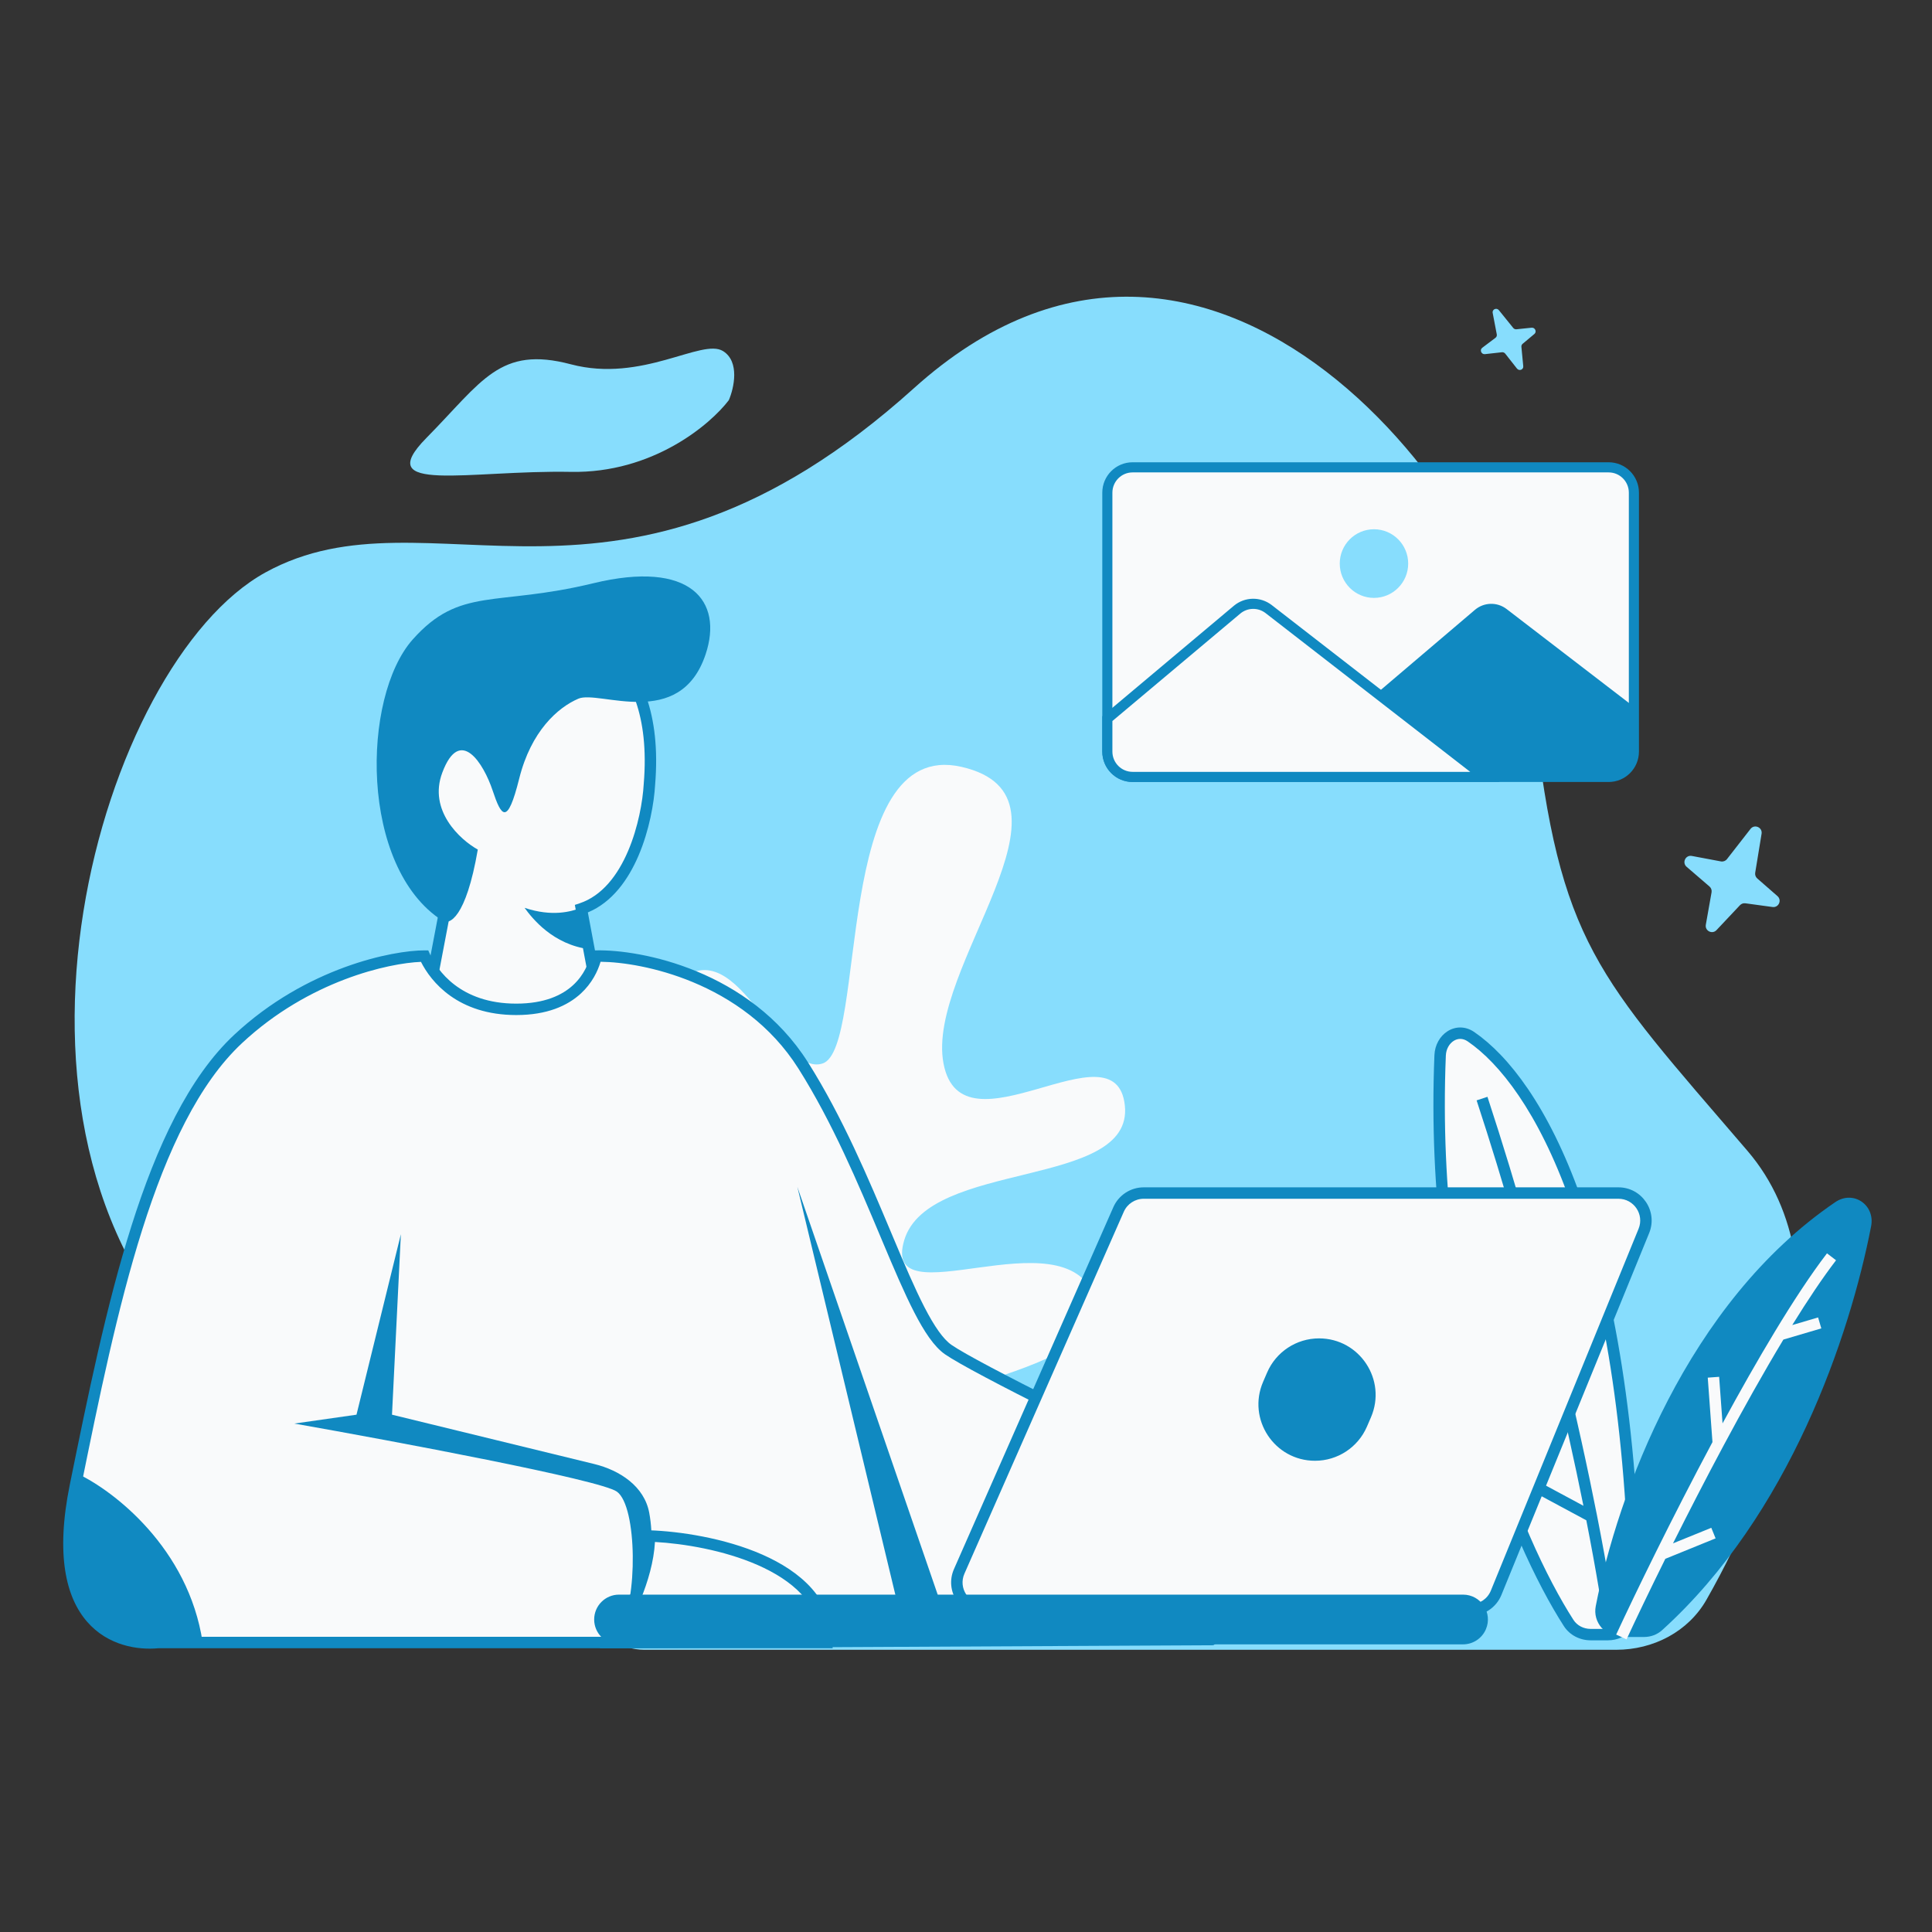 <svg xmlns="http://www.w3.org/2000/svg" fill="none" viewBox="0 0 3000 3000" id="ManWorkingonlaptop">
  <rect x="0" y="0" width="3000" height="3000" fill="#333333" stroke="none"/>
  <path fill="#87ddfd" d="M2382.11 1109C2421.86 1465.58 2479.28 1514.01 2713.38 1786.95C2874.63 1974.97 2759.28 2291.8 2649.86 2483.95C2621.48 2533.78 2567.15 2561.77 2509.69 2561.77H999.891C871.992 2561.77 401.62 2193.53 310.605 2103.92C-51.578 1747.33 156.015 1029.75 412.193 888.878C668.37 748.004 959.883 1016.55 1419.24 602.727C1878.59 188.907 2345.3 778.82 2382.11 1109Z" class="colore7e8ff svgShape"></path>
  <path fill="#87ddfd" d="M886.483 732.722C1013.29 735.067 1102.81 659.462 1131.72 621.367C1139.7 602.808 1149.07 561.587 1122.75 545.177C1089.85 524.664 997.138 594.994 886.483 565.69C775.827 536.386 748.91 592.063 662.179 679.975C575.448 767.887 727.975 729.792 886.483 732.722Z" class="colore7e8ff svgShape"></path>
  <path fill="#f9fafb" d="M948.893 2535.17H1404.08C1530.78 2488.65 1699.71 2432.83 1657.48 2325.84 1615.24 2218.85 1404.08 2363.06 1347.77 2260.72 1291.45 2158.38 1746.64 2144.43 1699.71 2014.18 1652.78 1883.93 1366.54 2051.39 1404.08 1925.79 1441.62 1800.2 1760.71 1846.71 1746.64 1716.47 1732.56 1586.22 1493.24 1800.2 1465.08 1651.34 1436.92 1502.49 1695.02 1237.34 1493.24 1190.82 1291.45 1144.3 1347.77 1628.08 1277.38 1651.34 1206.99 1674.6 1141.29 1423.41 1042.75 1535.05 944.201 1646.69 1113.13 1897.88 1042.75 2014.18 972.357 2130.47 873.812 1697.86 761.189 1897.88 671.091 2057.9 848.785 2389.42 948.893 2535.17ZM691.401 1411.09 673.023 1507.57 691.401 1608.64C738.876 1614.77 835.663 1627.02 843.014 1627.02 850.365 1627.02 904.272 1581.08 930.307 1558.11L902.741 1411.09C979.926 1385.36 1005.35 1271.73 1008.41 1218.12 1026.79 997.595 879.769 970.029 852.203 970.029 824.637 970.029 650.052 970.029 627.08 1153.8 608.702 1300.82 662.303 1386.58 691.401 1411.09Z" class="colorffffff svgShape"></path>
  <path fill="#1089c1" fill-rule="evenodd" d="M741.622 1001.06C694.102 1022.9 646.937 1066.42 635.877 1154.9C617.799 1299.53 670.728 1382.09 697.111 1404.31L701.08 1407.65L682.041 1507.61L698.963 1600.68C722.467 1603.7 754.997 1607.84 783.339 1611.33C798.856 1613.25 813.098 1614.96 823.91 1616.2C829.319 1616.83 833.842 1617.32 837.225 1617.66C838.919 1617.83 840.296 1617.96 841.339 1618.05C841.572 1618.07 841.784 1618.08 841.974 1618.1C842.313 1617.93 842.764 1617.68 843.338 1617.35C845.213 1616.25 847.764 1614.55 850.921 1612.28C857.2 1607.77 865.281 1601.44 874.06 1594.3C889.962 1581.37 907.809 1566.05 920.664 1554.78L892.603 1405.12L899.938 1402.68C934.985 1390.99 959.233 1358.97 975.221 1321.57C991.124 1284.38 998.075 1243.61 999.56 1217.62L999.567 1217.5L999.577 1217.39C1008.58 1109.3 977.048 1050.19 941.573 1017.94C905.613 985.247 864.242 978.894 852.203 978.894C838.604 978.894 789.727 978.938 741.622 1001.06ZM841.251 1618.42C841.251 1618.42 841.294 1618.4 841.374 1618.37C841.291 1618.41 841.251 1618.42 841.251 1618.42ZM852.126 961.164H852.203C867.731 961.164 913.652 968.594 953.499 1004.82C993.817 1041.47 1026.59 1106.38 1017.26 1218.75C1015.66 1246.35 1008.37 1289.14 991.523 1328.54C975.726 1365.49 950.831 1401.01 912.827 1416.78L939.948 1561.42L936.172 1564.75C923.102 1576.29 903.021 1593.6 885.249 1608.06C876.378 1615.27 867.976 1621.86 861.267 1626.68C857.93 1629.08 854.859 1631.15 852.278 1632.66C850.996 1633.41 849.67 1634.11 848.387 1634.66C847.361 1635.1 845.345 1635.89 843.014 1635.89C840.521 1635.89 832.371 1635.02 821.89 1633.82C811.003 1632.57 796.702 1630.84 781.169 1628.93C750.097 1625.1 714.014 1620.5 690.266 1617.44L683.838 1616.61L664.006 1507.53L681.757 1414.34C649.638 1383.84 600.356 1296.12 618.283 1152.7C630.194 1057.42 681.808 1009.04 734.215 984.946C785.943 961.164 838.045 961.164 852.126 961.164Z" clip-rule="evenodd" class="color032068 svgShape"></path>
  <path fill="#f9fafb" d="M245.742 2550.49H967.056L1881.33 2545.89C1937.91 2509 1953.74 2449.47 1953.89 2398.98C1954.02 2357.61 1924.2 2324.33 1886.93 2306.36C1738.88 2234.99 1514.17 2124.54 1472.43 2095.65C1412.71 2054.3 1357.58 1829.17 1247.31 1654.59C1159.1 1514.92 993.091 1483.07 925.707 1484.6C919.581 1512.16 893.546 1567.3 801.659 1567.3C709.772 1567.3 671.486 1512.16 659.234 1484.6C611.759 1484.6 480.054 1510.33 369.79 1613.24C232.055 1741.79 172.315 2035.51 117.215 2306.42L117.1 2306.99C72.994 2523.84 184.484 2556.61 245.742 2550.49Z" class="colorffffff svgShape"></path>
  <path fill="#1089c1" fill-rule="evenodd" d="M932.57 1493.42C928.271 1507.93 919.349 1526.73 901.84 1542.81C881.228 1561.74 849.511 1576.16 801.659 1576.16C710.792 1576.16 669.223 1524.42 653.683 1493.57C603.879 1495.48 480.124 1522.39 375.839 1619.72C308.722 1682.36 259.91 1786.06 220.966 1909.12C182.096 2031.95 153.475 2172.62 125.902 2308.19L125.787 2308.75C103.985 2415.95 121.189 2475 148.601 2506.54C176.071 2538.14 215.922 2544.56 244.86 2541.67L245.3 2541.62H967.056L1878.64 2537.04C1930.02 2502.31 1944.88 2447.15 1945.03 2398.95C1945.14 2362.24 1918.57 2331.46 1883.08 2314.35C1809.04 2278.65 1715.8 2233.17 1635.84 2193C1556.24 2153 1488.9 2117.83 1467.39 2102.94C1450.45 2091.21 1434.96 2067.51 1419.69 2037.9C1404.21 2007.89 1388.14 1970.08 1370.65 1928.52C1369.47 1925.71 1368.28 1922.87 1367.08 1920.02C1332.77 1838.41 1292.64 1742.96 1239.82 1659.32C1196.93 1591.41 1135.03 1549.56 1075.31 1524.83C1019.39 1501.69 965.829 1493.76 932.57 1493.42ZM1082.09 1508.45C1144.27 1534.19 1209.49 1578.1 1254.81 1649.86C1308.43 1734.76 1349.06 1831.41 1383.25 1912.74C1384.51 1915.73 1385.76 1918.7 1387 1921.64C1404.54 1963.35 1420.35 2000.49 1435.45 2029.78C1450.76 2059.46 1464.56 2079.41 1477.48 2088.36C1497.7 2102.36 1563.59 2136.86 1643.8 2177.16C1723.64 2217.27 1816.78 2262.7 1890.78 2298.38C1929.82 2317.2 1962.9 2352.99 1962.76 2399.01C1962.6 2451.12 1946.21 2514.17 1886.18 2553.32L1883.99 2554.75L967.101 2559.35L967.056 2559.35H246.177C213.876 2562.48 167.631 2555.46 135.219 2518.17C102.598 2480.64 86.109 2414.88 108.413 2305.22L108.584 2304.38C136.095 2169.12 164.881 2027.58 204.062 1903.77C243.198 1780.11 293.122 1672.67 363.741 1606.76C475.864 1502.11 609.83 1475.73 659.234 1475.73H664.995L667.335 1481C678.62 1506.39 714.275 1558.43 801.659 1558.43C845.695 1558.43 872.939 1545.28 889.847 1529.76C906.923 1514.07 914.267 1495.21 917.053 1482.67L918.56 1475.89L925.505 1475.74C960.434 1474.94 1020.01 1482.75 1082.09 1508.45Z" clip-rule="evenodd" class="color032068 svgShape"></path>
  <path fill="#1089c1" d="M553.563 2196.72 622.478 1916.47 608.695 2196.72 922.507 2273.26C962.8 2283.09 1000.48 2308.14 1008.1 2348.91 1021.71 2421.63 994.577 2498.97 962.46 2527.52 990.026 2488.07 990.026 2339.15 957.866 2316.18 932.137 2297.8 613.289 2238.07 457.081 2210.51L553.563 2196.72ZM1238.13 1842.96 1408.12 2550.49H1481.63L1238.13 1842.96ZM741.921 1319.2C723.543 1425.79 697.509 1437.12 686.788 1429.46 558.146 1346.77 561.25 1082.55 640.845 993.001 714.355 910.302 769.487 942.463 921.101 905.708 1072.71 868.954 1123.25 933.274 1095.69 1015.97 1056 1135.02 930.289 1071.11 898.129 1084.89 865.968 1098.67 824.619 1135.43 806.242 1208.94 787.864 1282.45 778.676 1268.66 764.893 1227.31 751.109 1185.96 714.355 1126.24 686.788 1199.75 664.736 1258.55 714.355 1303.89 741.921 1319.2Z" class="color032068 svgShape"></path>
  <path fill="#f9fafb" d="M1284.06 2550.49C1284.06 2425.52 1098.76 2388.15 1008.4 2385.09C1008.4 2447.57 970.116 2521.39 948.676 2550.49H1284.06Z" class="colorffffff svgShape"></path>
  <path fill="#1089c1" fill-rule="evenodd" d="M999.537 2375.92L1008.7 2376.23C1054.61 2377.79 1124.72 2388.02 1183.69 2413.96C1242.39 2439.78 1292.93 2482.64 1292.93 2550.49V2559.35H931.132L941.539 2545.23C951.77 2531.35 966.361 2506.27 978.376 2476.95C990.413 2447.57 999.537 2414.71 999.537 2385.09V2375.92ZM1017.01 2394.35C1015.38 2424.5 1006.09 2456.08 994.783 2483.67C985.565 2506.17 974.831 2526.43 965.333 2541.62H1274.85C1270.72 2489.38 1230.1 2453.75 1176.55 2430.19C1123.91 2407.04 1061.27 2396.81 1017.01 2394.35Z" clip-rule="evenodd" class="color032068 svgShape"></path>
  <path fill="#f9fafb" d="M2177.04 2542.04C2177.04 2430.96 2030.19 2407.36 1950.98 2404.64C1950.98 2460.18 1901.8 2516.18 1883 2542.04H2177.04Z" class="colorffffff svgShape"></path>
  <path fill="#1089c1" fill-rule="evenodd" d="M1942.11 2395.46 1951.28 2395.78C1991.33 2397.15 2049.13 2403.8 2097.23 2424.57 2145.44 2445.39 2185.9 2481.47 2185.9 2542.04V2550.91H1865.6L1875.83 2536.83C1878.47 2533.2 1881.58 2529.13 1885 2524.66 1894.32 2512.45 1905.92 2497.27 1916.46 2479.88 1930.82 2456.17 1942.11 2429.97 1942.11 2404.64V2395.46ZM1959.44 2413.87C1957.11 2440.83 1945.02 2466.94 1931.62 2489.06 1921.4 2505.93 1909.91 2521.25 1900.81 2533.18H2167.82C2164.18 2487.84 2132.52 2459.12 2090.2 2440.84 2048.35 2422.77 1997.8 2415.86 1959.44 2413.87ZM107.27 2384.65C105.098 2473.35 136.199 2550.49 231.099 2550.49H314.674C292.622 2403.47 175.973 2314.65 120.839 2288.61 119.628 2294.56 118.421 2300.5 117.215 2306.42L117.1 2306.99C111.224 2335.88 108.109 2361.67 107.27 2384.65Z" clip-rule="evenodd" class="color032068 svgShape"></path>
  <path fill="#1089c1" d="M814.557 1409.69C857.346 1423.95 886.992 1415.63 901.85 1409.69L915.633 1474.01C858.58 1466.88 826.443 1426.03 814.557 1409.69Z" class="color032068 svgShape"></path>
  <path fill="#f9fafb" d="M1719.47 765.021C1719.47 743.297 1737.03 725.686 1758.69 725.686H2497.89C2519.55 725.686 2537.11 743.297 2537.11 765.021V1167.06C2537.11 1188.79 2519.55 1206.4 2497.89 1206.4H1758.69C1737.03 1206.4 1719.47 1188.79 1719.47 1167.06V765.021Z" class="colorffffff svgShape"></path>
  <path fill="#1089c1" fill-rule="evenodd" d="M1711.63 765.021C1711.63 738.952 1732.7 717.819 1758.69 717.819H2497.89C2523.88 717.819 2544.95 738.952 2544.95 765.021V1167.06C2544.95 1193.13 2523.88 1214.27 2497.89 1214.27H1758.69C1732.7 1214.27 1711.63 1193.13 1711.63 1167.06V765.021ZM1758.69 733.553C1741.36 733.553 1727.32 747.642 1727.32 765.021V1167.06C1727.32 1184.44 1741.36 1198.53 1758.69 1198.53H2497.89C2515.22 1198.53 2529.26 1184.44 2529.26 1167.06V765.021C2529.26 747.642 2515.22 733.553 2497.89 733.553H1758.69Z" clip-rule="evenodd" class="color032068 svgShape"></path>
  <path fill="#1089c1" d="M2290.26 946.962L2091.63 1115.91V1164.24C2091.63 1185.96 2109.19 1203.57 2130.85 1203.57H2497.88C2519.54 1203.57 2537.1 1185.96 2537.1 1164.24V1097.49L2339.47 945.729C2324.82 934.479 2304.33 934.993 2290.26 946.962Z" class="color032068 svgShape"></path>
  <path fill="#87ddfd" d="M2186.63 875.12C2186.63 904.552 2162.84 928.412 2133.5 928.412C2104.15 928.412 2080.36 904.552 2080.36 875.12C2080.36 845.688 2104.15 821.828 2133.5 821.828C2162.84 821.828 2186.63 845.688 2186.63 875.12Z" class="colore7e8ff svgShape"></path>
  <path fill="#f9fafb" d="M1920.82 946.785L1719.47 1115.91L1719.47 1167.06C1719.47 1188.79 1737.03 1206.4 1758.69 1206.4H2305.91L1970 945.826C1955.42 934.517 1934.95 934.915 1920.82 946.785Z" class="colorffffff svgShape"></path>
  <path fill="#1089c1" fill-rule="evenodd" d="M1965.2 952.049C1953.54 943.001 1937.16 943.32 1925.86 952.816L1727.32 1119.59L1727.32 1167.06C1727.32 1184.44 1741.36 1198.53 1758.69 1198.53H2282.95L1965.2 952.049ZM1915.79 940.754C1932.74 926.51 1957.3 926.032 1974.8 939.604L2328.88 1214.27H1758.69C1732.7 1214.27 1711.63 1193.13 1711.63 1167.06L1711.63 1112.24L1915.79 940.754Z" clip-rule="evenodd" class="color032068 svgShape"></path>
  <path fill="#f9fafb" d="M2236.23 1638.8C2218.68 2069.31 2353.51 2392.14 2435.72 2520.06C2443.2 2531.7 2456.18 2538.23 2470.02 2538.23H2496.76C2520.4 2538.23 2539.56 2518.7 2539.19 2495.06C2529.97 1918.08 2385.85 1679.43 2284.1 1609.77C2262.37 1594.9 2237.3 1612.49 2236.23 1638.8Z" class="colorffffff svgShape"></path>
  <path fill="#1089c1" fill-rule="evenodd" d="M2257.19 1616.31C2250.68 1620.47 2245.51 1628.7 2245.09 1639.16C2227.61 2067.78 2361.92 2388.82 2443.18 2515.26C2448.9 2524.17 2458.94 2529.36 2470.02 2529.36H2496.76C2515.43 2529.36 2530.62 2513.9 2530.32 2495.2C2525.72 2207.37 2487.48 2004.48 2437.99 1865.14C2388.45 1725.65 2327.87 1650.48 2279.1 1617.09C2271.28 1611.74 2263.43 1612.32 2257.19 1616.31ZM2247.64 1601.37C2259.64 1593.7 2275.19 1592.93 2289.11 1602.46C2342.09 1638.73 2404.44 1717.7 2454.7 1859.2C2505.01 2000.84 2543.43 2205.76 2548.05 2494.92C2548.51 2523.49 2525.37 2547.09 2496.76 2547.09H2470.02C2453.41 2547.09 2437.51 2539.24 2428.26 2524.85C2345.11 2395.46 2209.74 2070.84 2227.37 1638.44C2228.02 1622.59 2235.92 1608.86 2247.64 1601.37Z" clip-rule="evenodd" class="color032068 svgShape"></path>
  <path fill="#1089c1" d="M2849.91 1866.61C2619.66 2022.98 2511.65 2320.19 2477.88 2493.95C2472.96 2519.28 2492.88 2541.89 2518.68 2541.89H2553.04C2563.31 2541.89 2573.27 2538.23 2580.88 2531.34C2778.57 2352.54 2872.47 2074.42 2905.46 1904.09C2911.88 1870.93 2877.86 1847.64 2849.91 1866.61Z" class="color032068 svgShape"></path>
  <path fill="#1089c1" fill-rule="evenodd" d="M2309.72 1703.13C2333.62 1775.97 2355.24 1847.41 2374.69 1916.15C2390.43 1971.81 2404.75 2025.7 2417.7 2077.13L2443.43 2014.2L2459.84 2020.91L2424.94 2106.24C2447.69 2198.65 2465.87 2282.37 2479.82 2353.18C2495.96 2435.15 2506.44 2499.87 2511.76 2540.75L2494.17 2543.04C2489.01 2503.32 2478.86 2440.47 2463.23 2360.72L2385.1 2318.7L2393.5 2303.09L2458.75 2338.18C2445.24 2270.95 2428.09 2193 2407.04 2107.68C2392.74 2049.71 2376.64 1988.34 2358.66 1924.62L2278.82 1882.4L2287.11 1866.72L2351.94 1901.01C2334.05 1838.66 2314.39 1774.22 2292.87 1708.65L2309.72 1703.13Z" clip-rule="evenodd" class="color032068 svgShape"></path>
  <path fill="#f9fafb" fill-rule="evenodd" d="M2783 2057.55C2807.01 2018.74 2830.05 1984.3 2851 1956.95L2836.92 1946.17C2811.95 1978.77 2784.31 2020.9 2755.85 2067.97C2729.13 2112.15 2701.6 2160.81 2674.76 2210.25L2669.47 2137.91L2651.79 2139.2L2659.1 2239.31C2627.74 2297.98 2597.72 2356.78 2571.51 2409.62C2546.8 2459.45 2525.47 2504 2509.59 2538.16L2525.66 2545.63C2541.16 2512.31 2561.89 2469 2585.91 2420.51L2663.97 2388.77L2657.29 2372.35L2597.85 2396.51C2621.75 2348.75 2648.34 2296.99 2675.95 2245.41C2706.6 2188.14 2738.47 2131.13 2769.24 2080.09L2828.13 2062.73L2823.12 2045.72L2783 2057.55Z" clip-rule="evenodd" class="colorffffff svgShape"></path>
  <path fill="#f9fafb" d="M1736.91 1878.04L1489.44 2440C1477.02 2468.22 1497.68 2499.89 1528.51 2499.89H2283.65C2300.99 2499.89 2316.61 2489.4 2323.16 2473.34L2552.59 1911.37C2564.05 1883.3 2543.4 1852.56 2513.08 1852.56H1775.98C1759.06 1852.56 1743.73 1862.55 1736.91 1878.04Z" class="colorffffff svgShape"></path>
  <path fill="#1089c1" fill-rule="evenodd" d="M1775.98 1861.42C1762.57 1861.42 1750.43 1869.34 1745.03 1881.61L1497.56 2443.58C1487.71 2465.93 1504.08 2491.02 1528.51 2491.02H2283.65C2297.39 2491.02 2309.76 2482.71 2314.96 2469.99L2544.38 1908.02C2553.47 1885.78 2537.1 1861.42 2513.08 1861.42H1775.98ZM1728.8 1874.46C1737.04 1855.76 1755.54 1843.69 1775.98 1843.69H2513.08C2549.7 1843.69 2574.64 1880.81 2560.8 1914.72L2331.37 2476.69C2323.46 2496.08 2304.59 2508.75 2283.65 2508.75H1528.51C1491.28 2508.75 1466.33 2470.5 1481.33 2436.43L1728.8 1874.46Z" clip-rule="evenodd" class="color032068 svgShape"></path>
  <path fill="#1089c1" d="M1967.57 2131.26C1981.45 2099.08 2013.14 2078.23 2048.19 2078.23 2111.31 2078.23 2153.81 2142.84 2128.81 2200.8L2122.58 2215.24C2108.7 2247.43 2077.01 2268.27 2041.96 2268.27 1978.84 2268.27 1936.34 2203.67 1961.34 2145.71L1967.57 2131.26ZM2271.79 2553.34H961.234C939.915 2553.34 922.632 2536.06 922.632 2514.74 922.632 2493.42 939.915 2476.13 961.234 2476.13H2271.79C2299.46 2476.13 2318.14 2504.37 2307.32 2529.83 2301.27 2544.08 2287.28 2553.34 2271.79 2553.34Z" class="color032068 svgShape"></path>
  <path fill="#87ddfd" d="M2317.83 485.911 2324.2 519.241C2324.59 521.269 2323.82 523.308 2322.2 524.527L2301.61 540.03C2297.18 543.366 2300.22 550.535 2305.8 549.912L2332.22 546.964C2334.14 546.748 2336.08 547.568 2337.3 549.119L2355.53 572.3C2358.96 576.658 2365.84 574.086 2365.31 568.641L2362.42 538.509C2362.25 536.74 2362.94 535.025 2364.29 533.902L2382.59 518.58C2386.72 515.129 2383.65 508.3 2378.23 508.862L2354.7 511.301C2352.81 511.497 2350.92 510.702 2349.71 509.198L2327.5 481.685C2323.87 477.185 2316.76 480.293 2317.83 485.911ZM2718.2 1287.12 2681.64 1334.03C2679.42 1336.89 2675.79 1338.26 2672.24 1337.59L2627.05 1329.11C2617.33 1327.28 2611.47 1339.52 2618.97 1345.98L2654.48 1376.54C2657.07 1378.77 2658.3 1382.21 2657.7 1385.58L2648.79 1435.96C2647.12 1445.44 2658.76 1451.3 2665.35 1444.3L2701.83 1405.58C2703.97 1403.31 2707.07 1402.21 2710.17 1402.63L2752.38 1408.39C2761.89 1409.69 2767.28 1397.81 2760.05 1391.49L2728.65 1364.04C2726.13 1361.84 2724.93 1358.49 2725.47 1355.18L2735.37 1294.65C2736.99 1284.75 2724.36 1279.22 2718.2 1287.12Z" class="colore7e8ff svgShape"></path>
</svg>
